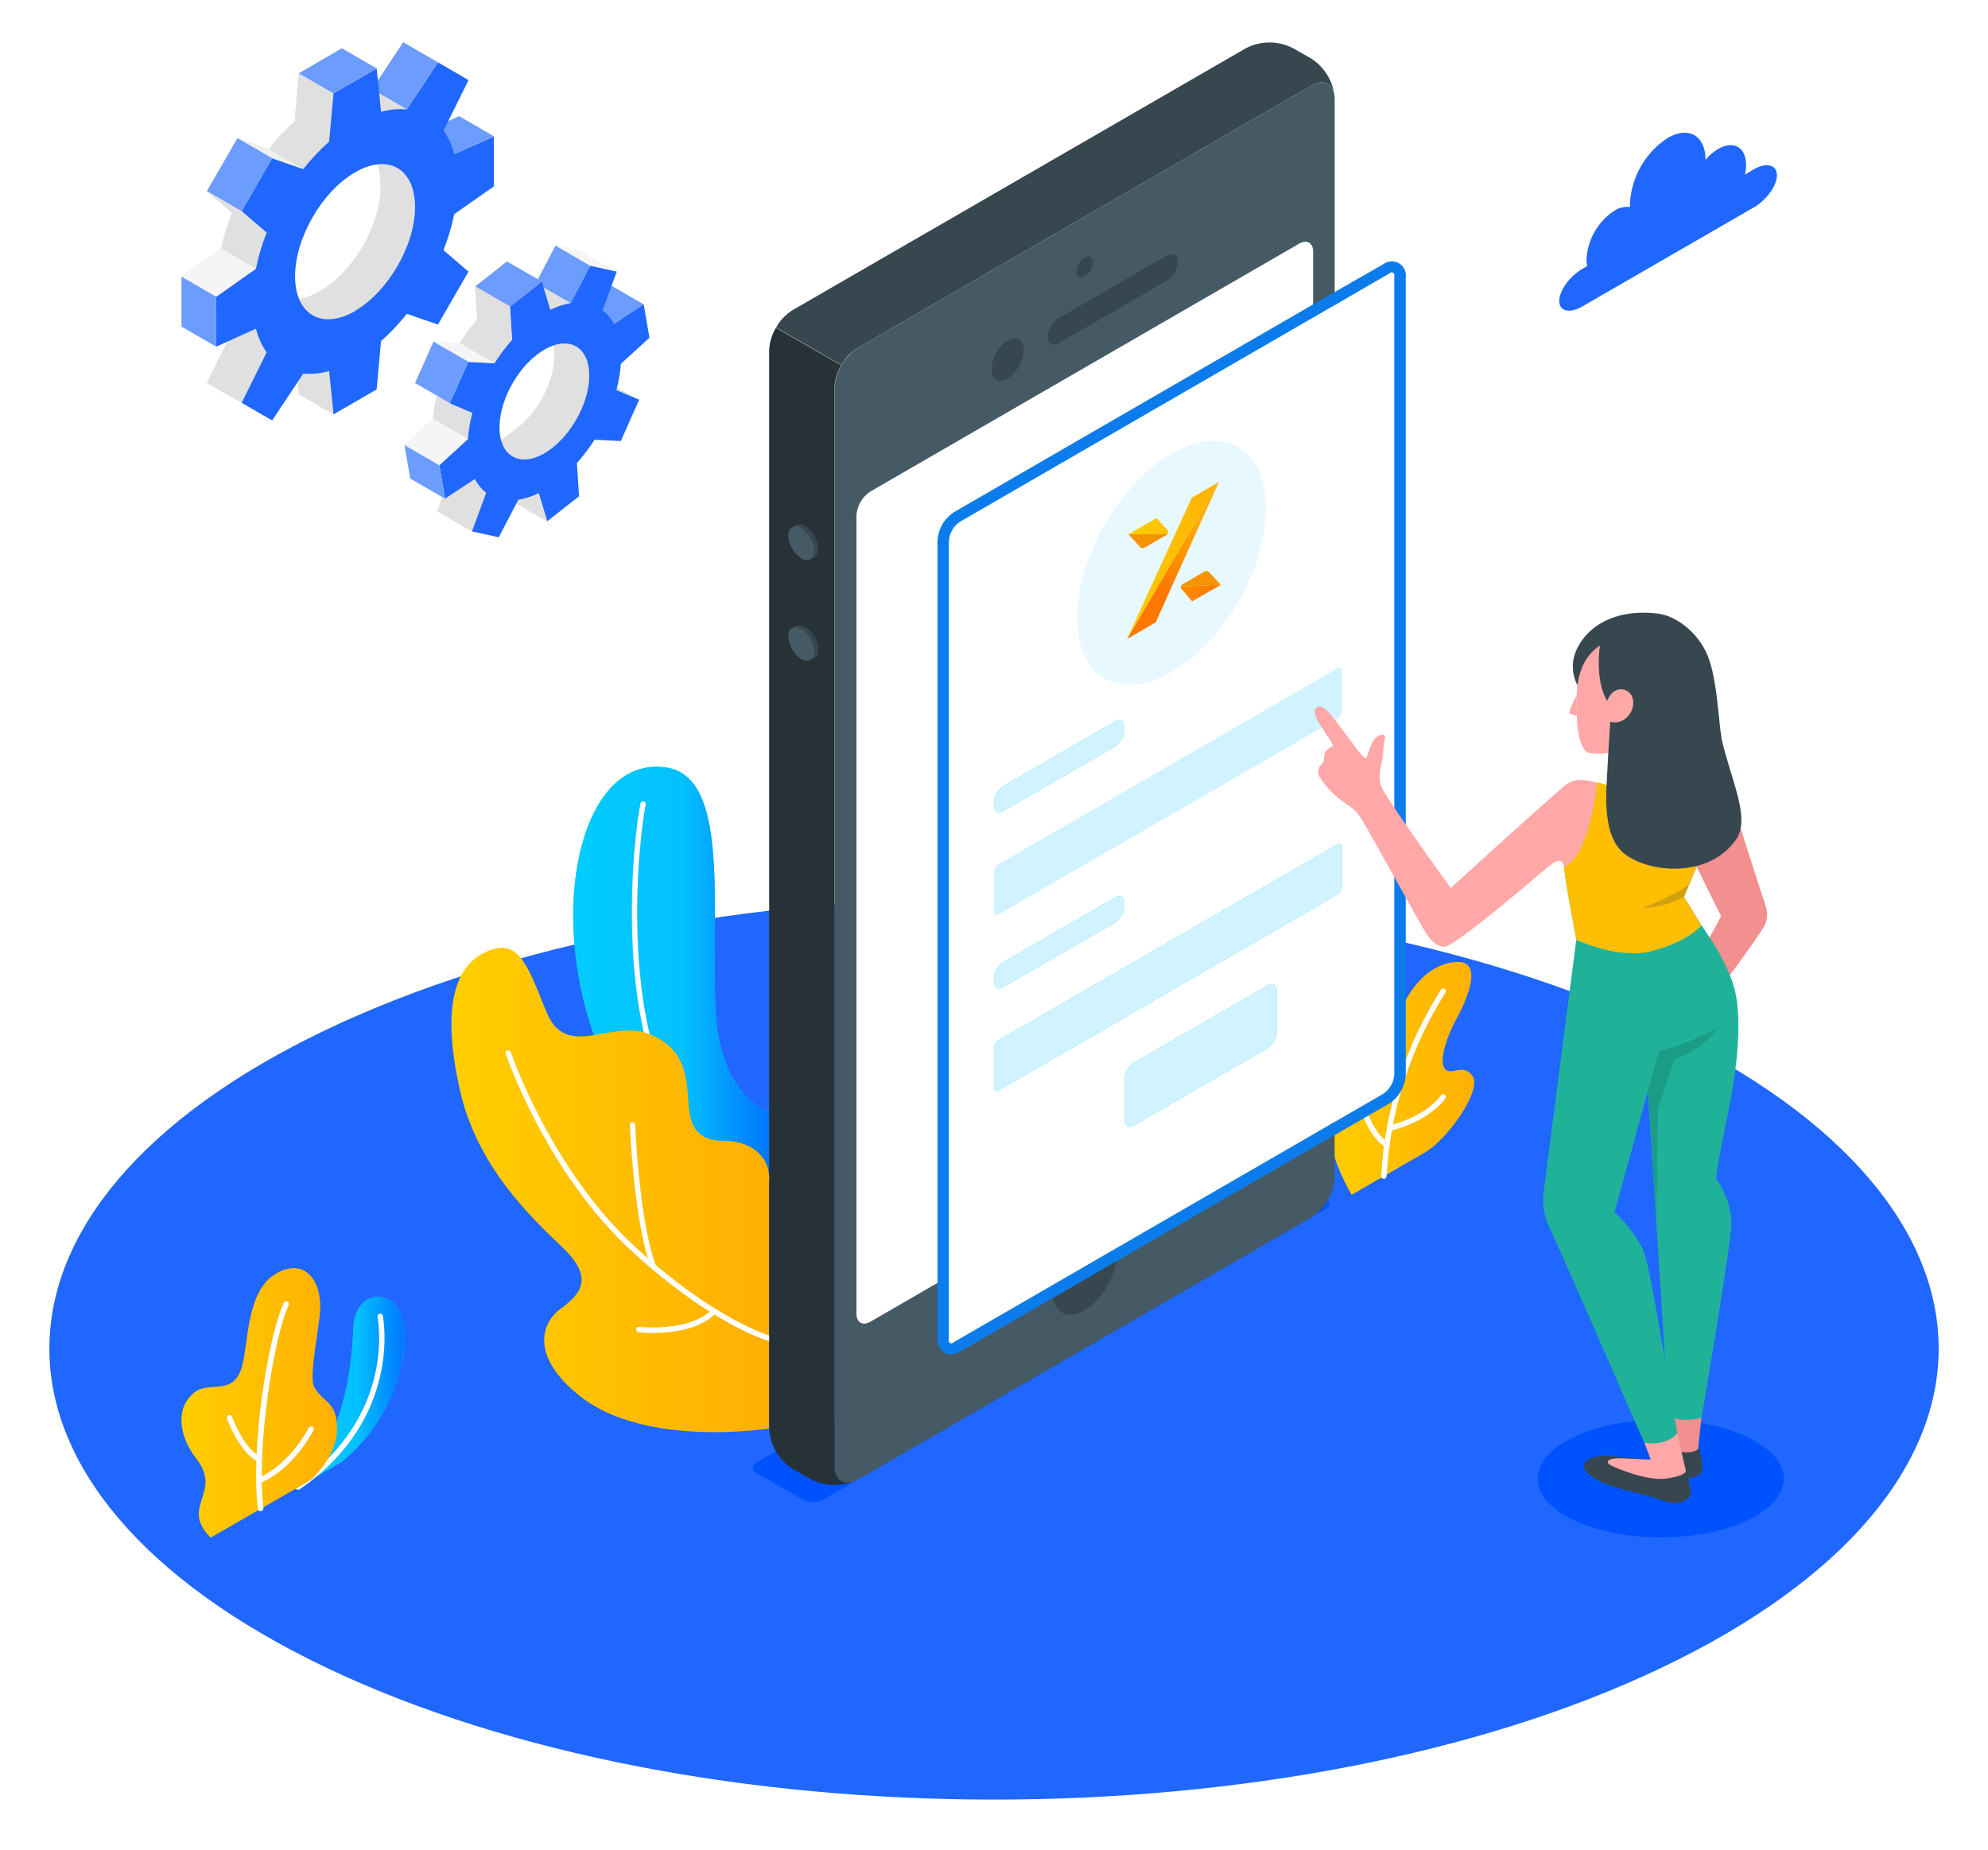 <svg width="188" height="175" viewBox="0 0 188 175" fill="none" xmlns="http://www.w3.org/2000/svg">
<g clip-path="url(#clip0_1_981)" filter="url(#filter0_d_1_981)">
<path d="M30.833 153.729C65.721 170.384 122.283 170.389 157.171 153.729C192.059 137.068 192.054 110.067 157.171 93.411C122.288 76.756 65.721 76.756 30.833 93.411C-4.055 110.067 -4.05 137.073 30.833 153.729Z" fill="#1F67FF"/>
<path d="M157.05 141.421C163.475 141.421 168.684 138.935 168.684 135.868C168.684 132.801 163.475 130.314 157.05 130.314C150.624 130.314 145.415 132.801 145.415 135.868C145.415 138.935 150.624 141.421 157.05 141.421Z" fill="#0052FE"/>
<path d="M28.185 136.662L32.301 134.284C34.599 132.405 36.348 129.94 37.364 127.148C38.634 123.638 38.457 120.971 37.546 119.632C36.427 117.983 33.526 118.273 33.41 121.742C33.166 128.578 31.177 133.32 28.185 136.662Z" fill="#27DEBF"/>
<path d="M28.185 136.662L32.301 134.284C34.599 132.405 36.348 129.94 37.364 127.148C38.634 123.638 38.457 120.971 37.546 119.632C36.427 117.983 33.526 118.273 33.41 121.742C33.166 128.578 31.177 133.32 28.185 136.662Z" fill="url(#paint0_linear_1_981)"/>
<path d="M28.187 136.915C28.133 136.914 28.081 136.897 28.038 136.864C27.995 136.832 27.963 136.787 27.948 136.736C27.932 136.685 27.933 136.63 27.95 136.579C27.968 136.528 28.001 136.484 28.045 136.453C37.563 129.86 35.72 120.665 35.7 120.574C35.693 120.541 35.693 120.506 35.699 120.473C35.705 120.44 35.718 120.408 35.736 120.379C35.755 120.351 35.779 120.326 35.807 120.307C35.835 120.288 35.867 120.274 35.9 120.267C35.933 120.26 35.967 120.26 36.001 120.266C36.034 120.272 36.066 120.285 36.094 120.304C36.123 120.322 36.147 120.347 36.166 120.375C36.186 120.403 36.199 120.434 36.206 120.468C36.206 120.564 38.15 130.073 28.349 136.869C28.301 136.902 28.244 136.918 28.187 136.915Z" fill="white"/>
<path d="M19.937 141.434C19.937 141.434 18.504 140.267 18.848 138.685C19.192 137.102 20.119 135.966 18.534 133.928C16.95 131.889 16.509 129.17 18.403 127.7C19.846 126.558 22.098 128.171 22.909 125.164C23.506 122.963 23.303 118.089 26.103 116.466C28.903 114.843 30.66 117.287 30.219 120.594C29.834 123.551 29.288 126.396 29.713 127.187C30.533 128.709 31.936 128.501 31.87 131.28C31.814 133.867 29.369 136.007 29.369 136.007L19.937 141.434Z" fill="url(#paint1_linear_1_981)"/>
<path d="M24.643 138.951C24.581 138.951 24.521 138.928 24.475 138.887C24.428 138.846 24.398 138.79 24.39 138.728C23.666 132.718 25.402 122.342 26.82 119.258C26.832 119.224 26.851 119.193 26.876 119.166C26.901 119.14 26.931 119.12 26.965 119.106C26.998 119.093 27.035 119.087 27.071 119.088C27.107 119.09 27.142 119.1 27.174 119.116C27.204 119.13 27.232 119.149 27.254 119.174C27.277 119.198 27.294 119.226 27.306 119.258C27.317 119.289 27.322 119.322 27.32 119.355C27.319 119.388 27.31 119.421 27.296 119.451C25.893 122.494 24.218 132.901 24.911 138.647C24.918 138.714 24.899 138.78 24.857 138.832C24.816 138.885 24.755 138.918 24.688 138.926L24.643 138.951Z" fill="white"/>
<path d="M24.503 134.273C24.465 134.275 24.426 134.266 24.392 134.248C22.635 133.391 21.521 130.332 21.476 130.19C21.463 130.159 21.457 130.125 21.458 130.091C21.459 130.057 21.467 130.024 21.48 129.993C21.494 129.962 21.514 129.934 21.539 129.911C21.564 129.888 21.593 129.87 21.625 129.859C21.657 129.847 21.691 129.842 21.724 129.844C21.758 129.846 21.791 129.854 21.822 129.869C21.852 129.884 21.88 129.905 21.902 129.93C21.924 129.956 21.941 129.986 21.952 130.018C21.952 130.048 23.04 133.01 24.615 133.776C24.666 133.801 24.708 133.843 24.733 133.895C24.757 133.947 24.764 134.005 24.751 134.061C24.738 134.117 24.706 134.167 24.661 134.203C24.616 134.239 24.561 134.258 24.503 134.258V134.273Z" fill="white"/>
<path d="M24.475 136.301C24.425 136.301 24.375 136.286 24.333 136.257C24.292 136.228 24.26 136.187 24.242 136.139C24.217 136.077 24.218 136.008 24.243 135.946C24.269 135.884 24.318 135.835 24.379 135.809C27.336 134.623 29.179 131.098 29.199 131.057C29.23 130.997 29.283 130.952 29.347 130.932C29.411 130.911 29.481 130.917 29.541 130.948C29.6 130.979 29.645 131.033 29.666 131.097C29.686 131.161 29.68 131.231 29.649 131.291C29.569 131.443 27.7 135.023 24.587 136.281C24.552 136.298 24.514 136.305 24.475 136.301Z" fill="white"/>
<path d="M127.821 109.018C127.821 109.018 125.608 105.427 125.39 101.527C125.173 97.627 126.028 96.004 127.203 95.537C128.378 95.07 128.469 96.506 129.071 97.353C129.674 98.2 130.904 97.718 131.36 95.076C131.815 92.433 133.476 87.975 136.929 87.108C140.726 86.165 138.69 90.628 137.734 92.367C136.777 94.107 136.038 96.48 136.665 97.124C137.293 97.769 138.27 96.577 139.197 97.682C140.326 99.016 136.817 103.819 134.802 104.98L127.821 109.018Z" fill="url(#paint2_linear_1_981)"/>
<path d="M130.856 107.51C130.822 107.509 130.79 107.501 130.759 107.487C130.729 107.473 130.702 107.453 130.679 107.429C130.657 107.404 130.639 107.376 130.628 107.344C130.616 107.313 130.611 107.28 130.613 107.246C130.955 100.973 132.908 94.894 136.283 89.597C136.302 89.57 136.327 89.546 136.355 89.528C136.383 89.51 136.415 89.499 136.448 89.493C136.481 89.488 136.515 89.49 136.548 89.498C136.58 89.506 136.611 89.521 136.637 89.541C136.69 89.581 136.726 89.639 136.736 89.705C136.747 89.77 136.731 89.837 136.693 89.891C133.379 95.11 131.461 101.096 131.124 107.272C131.122 107.305 131.114 107.338 131.099 107.368C131.084 107.398 131.064 107.425 131.039 107.447C131.014 107.469 130.985 107.486 130.954 107.497C130.922 107.508 130.889 107.512 130.856 107.51Z" fill="white"/>
<path d="M131.143 104.513C131.101 104.512 131.059 104.502 131.022 104.482C129.604 103.696 128.819 101.363 128.789 101.267C128.778 101.235 128.773 101.202 128.775 101.168C128.777 101.135 128.785 101.102 128.8 101.072C128.814 101.041 128.835 101.014 128.86 100.992C128.885 100.97 128.914 100.953 128.946 100.942C129.01 100.921 129.079 100.927 129.139 100.957C129.199 100.988 129.244 101.041 129.265 101.104C129.265 101.104 130.024 103.351 131.29 104.036C131.347 104.07 131.389 104.125 131.407 104.189C131.425 104.253 131.418 104.322 131.386 104.381C131.363 104.424 131.328 104.46 131.285 104.484C131.241 104.507 131.192 104.517 131.143 104.513Z" fill="white"/>
<path d="M131.393 102.975C131.337 102.974 131.282 102.955 131.238 102.92C131.194 102.885 131.163 102.837 131.15 102.782C131.141 102.75 131.139 102.717 131.144 102.684C131.149 102.652 131.16 102.62 131.177 102.592C131.194 102.564 131.216 102.539 131.243 102.519C131.27 102.5 131.3 102.486 131.332 102.478C134.987 101.55 136.253 99.633 136.263 99.613C136.281 99.584 136.304 99.56 136.332 99.54C136.359 99.521 136.39 99.508 136.423 99.5C136.455 99.493 136.489 99.492 136.522 99.498C136.555 99.504 136.587 99.516 136.615 99.534C136.643 99.552 136.668 99.575 136.687 99.603C136.706 99.63 136.72 99.661 136.727 99.694C136.734 99.727 136.735 99.76 136.729 99.793C136.724 99.827 136.711 99.858 136.693 99.886C136.638 99.973 135.321 101.986 131.459 102.97L131.393 102.975Z" fill="white"/>
<path d="M72.737 101.135C72.737 101.135 67.882 99.948 67.629 90.839C67.361 81.01 68.819 69.538 63.072 68.61C57.326 67.682 54.136 74.696 54.207 82.887C54.273 90.058 57.159 105.628 72.717 108.681L72.737 101.135Z" fill="#27DEBF"/>
<path d="M72.737 101.135C72.737 101.135 67.882 99.948 67.629 90.839C67.361 81.01 68.819 69.538 63.072 68.61C57.326 67.682 54.136 74.696 54.207 82.887C54.273 90.058 57.159 105.628 72.717 108.681L72.737 101.135Z" fill="url(#paint3_linear_1_981)"/>
<path d="M72.74 107.748H72.694C69.196 107.109 66.345 105.177 64.224 102.012C57.936 92.614 59.916 75.066 60.569 72.003C60.583 71.938 60.623 71.88 60.678 71.844C60.734 71.807 60.802 71.793 60.867 71.805C60.933 71.821 60.99 71.861 61.027 71.918C61.063 71.974 61.077 72.043 61.065 72.109C60.422 75.152 58.452 92.477 64.644 101.728C65.546 103.162 66.734 104.394 68.136 105.344C69.537 106.293 71.121 106.941 72.785 107.246C72.818 107.252 72.85 107.264 72.878 107.283C72.906 107.301 72.93 107.325 72.949 107.353C72.968 107.381 72.981 107.412 72.988 107.445C72.994 107.478 72.994 107.512 72.988 107.545C72.977 107.603 72.946 107.655 72.901 107.692C72.855 107.729 72.798 107.749 72.74 107.748Z" fill="white"/>
<path d="M72.738 131.124C67.721 131.804 59.575 131.794 54.871 128.081C50.168 124.369 51.15 121.174 52.958 119.84C54.765 118.506 56.335 116.985 53.226 114.023C50.117 111.061 45.126 106.304 43.505 99.168C41.885 92.032 42.685 87.569 45.865 86.083C48.948 84.643 49.763 86.935 51.651 91.662C53.54 96.388 57.788 92.336 61.423 93.812C65.058 95.288 64.911 98.209 65.139 100.72C65.367 103.23 66.567 103.925 68.627 103.925C70.688 103.925 72.738 105.112 72.738 107.475V131.124Z" fill="url(#paint4_linear_1_981)"/>
<path d="M72.74 122.833C72.718 122.837 72.696 122.837 72.674 122.833C72.457 122.772 67.267 121.26 59.708 114.307C51.658 106.903 47.861 95.796 47.821 95.684C47.801 95.62 47.807 95.551 47.838 95.492C47.868 95.432 47.92 95.386 47.983 95.365C48.046 95.344 48.115 95.348 48.175 95.378C48.234 95.407 48.28 95.459 48.302 95.522C48.337 95.633 52.099 106.619 60.053 113.932C67.505 120.794 72.755 122.331 72.811 122.346C72.843 122.355 72.873 122.371 72.898 122.391C72.924 122.412 72.946 122.438 72.962 122.467C72.978 122.496 72.988 122.529 72.992 122.562C72.995 122.595 72.992 122.628 72.983 122.66C72.967 122.711 72.934 122.756 72.89 122.787C72.846 122.818 72.794 122.834 72.74 122.833Z" fill="white"/>
<path d="M61.818 116.075C61.767 116.076 61.717 116.061 61.675 116.032C61.633 116.003 61.602 115.961 61.585 115.913C59.96 111.734 59.59 102.793 59.56 102.412C59.558 102.345 59.583 102.28 59.628 102.231C59.673 102.182 59.736 102.152 59.803 102.148C59.869 102.149 59.932 102.175 59.981 102.22C60.029 102.265 60.06 102.326 60.066 102.392C60.066 102.483 60.446 111.627 62.041 115.73C62.053 115.762 62.059 115.795 62.058 115.829C62.057 115.862 62.05 115.895 62.036 115.926C62.022 115.957 62.003 115.984 61.978 116.007C61.954 116.03 61.925 116.048 61.894 116.06C61.869 116.069 61.844 116.074 61.818 116.075Z" fill="white"/>
<path d="M61.777 122.083C61.31 122.087 60.844 122.063 60.38 122.012C60.347 122.008 60.315 121.998 60.285 121.982C60.256 121.965 60.23 121.943 60.21 121.917C60.189 121.89 60.174 121.86 60.165 121.828C60.156 121.796 60.153 121.762 60.157 121.728C60.161 121.695 60.172 121.663 60.188 121.634C60.205 121.604 60.226 121.579 60.253 121.558C60.279 121.537 60.309 121.522 60.342 121.513C60.374 121.504 60.407 121.501 60.441 121.505C60.486 121.505 65.2 122.043 67.362 119.837C67.385 119.813 67.413 119.794 67.444 119.781C67.475 119.768 67.508 119.762 67.541 119.762C67.575 119.762 67.608 119.768 67.639 119.781C67.669 119.794 67.698 119.813 67.721 119.837C67.745 119.86 67.763 119.887 67.776 119.918C67.789 119.948 67.796 119.981 67.796 120.014C67.796 120.047 67.789 120.08 67.776 120.111C67.763 120.141 67.745 120.169 67.721 120.192C66.157 121.81 63.428 122.083 61.777 122.083Z" fill="white"/>
<path d="M58.133 26.046L57.586 22.886L54.771 24.743C54.514 24.235 54.15 23.791 53.703 23.439L55.05 19.788L52.518 19.225L50.665 22.775C49.994 22.889 49.342 23.101 48.731 23.404L47.931 20.726L44.924 23.094L45.122 26.239C44.509 26.926 43.954 27.662 43.461 28.44L40.98 28.313L39.239 32.223L41.37 33.136C41.148 33.945 41.007 34.774 40.95 35.611L38.241 38.106L38.783 41.271L41.603 39.415C41.859 39.922 42.224 40.365 42.671 40.713L41.35 44.37L43.881 44.928L46.534 42.341C47.147 42.245 46.995 41.089 47.663 40.759L48.468 43.426L51.47 41.063L51.395 39.826C52.002 39.146 54.3 37.65 54.797 36.869L55.419 35.855L57.161 31.944L56.351 30.474L55.45 28.556L58.133 26.046ZM48.944 36.448C46.635 38.264 45.906 38.664 45.517 36.235C45.127 33.806 46.448 30.113 48.757 28.293C51.065 26.472 51.946 26.345 52.361 28.77C52.777 31.194 51.258 34.653 48.944 36.448Z" fill="#E0E0E0"/>
<path d="M52.54 19.232L55.82 21.129L53.967 24.664L50.687 22.772L52.54 19.232Z" fill="#6D9CFF"/>
<path d="M60.868 24.785L58.053 26.642L54.773 24.75L57.587 22.889L60.868 24.785Z" fill="#6D9CFF"/>
<path d="M60.417 33.833L58.286 32.92L55.005 31.023L57.136 31.936L60.417 33.833Z" fill="#E0E0E0"/>
<path d="M41.345 44.372L44.626 46.269L45.972 42.617L42.691 40.721L41.345 44.372Z" fill="#E0E0E0"/>
<path d="M51.725 45.332L48.44 43.435L47.64 40.768L50.92 42.664L51.725 45.332Z" fill="#E0E0E0"/>
<path d="M61.415 27.944L60.873 24.785L58.058 26.641C57.799 26.134 57.433 25.689 56.985 25.338L58.331 21.686L55.825 21.123L53.967 24.673C53.297 24.787 52.647 24.998 52.038 25.302L51.238 22.634L48.231 25.003L48.428 28.147C47.815 28.839 47.26 29.581 46.768 30.364L44.282 30.237L42.54 34.147L44.672 35.06C44.451 35.871 44.311 36.702 44.252 37.54L41.548 40L42.09 43.164L44.905 41.308C45.164 41.814 45.53 42.257 45.978 42.607L44.631 46.258L47.163 46.821L49.016 43.271C49.689 43.159 50.341 42.945 50.95 42.637L51.75 45.305L54.757 42.941L54.559 39.797C55.172 39.11 55.727 38.373 56.22 37.596L58.706 37.718L60.448 33.807L58.286 32.899C58.51 32.089 58.652 31.258 58.711 30.419L61.415 27.944ZM52.236 38.367C49.932 40.182 47.725 39.69 47.304 37.266C46.884 34.842 48.418 31.398 50.727 29.583C53.036 27.767 55.238 28.264 55.658 30.688C56.078 33.112 54.544 36.551 52.236 38.367Z" fill="#1F67FF"/>
<path d="M51.232 22.627L47.947 20.73L44.944 23.099L48.225 24.991L51.232 22.627Z" fill="#6D9CFF"/>
<path d="M44.944 23.1L45.142 26.239L48.423 28.136L48.225 24.991L44.944 23.1Z" fill="#E0E0E0"/>
<path d="M46.764 30.341L43.483 28.444L40.997 28.322L44.283 30.219L46.764 30.341Z" fill="#F5F5F5"/>
<path d="M40.997 28.322L39.255 32.233L42.541 34.129L44.282 30.219L40.997 28.322Z" fill="#6D9CFF"/>
<path d="M44.25 37.516L40.964 35.619L38.261 38.114L41.541 40.011L44.25 37.516Z" fill="#F5F5F5"/>
<path d="M42.083 43.17L38.803 41.273L38.261 38.113L41.541 40.01L42.083 43.17Z" fill="#6D9CFF"/>
<path d="M55.819 21.129L52.538 19.232L55.044 19.795L58.33 21.692L55.819 21.129Z" fill="#F5F5F5"/>
<path d="M43.421 11.705V6.983L39.669 8.677C39.471 7.876 39.127 7.118 38.657 6.44L41.021 1.668L38.135 -0.006L35.189 4.437C34.368 4.365 33.54 4.446 32.748 4.675L32.333 0.572L28.253 2.936L27.843 7.5C26.954 8.288 26.138 9.154 25.402 10.087L22.456 9.072L19.57 14.083L21.929 16.112C21.493 17.216 21.154 18.357 20.917 19.52L17.165 22.162V26.889L20.917 25.195C21.115 25.996 21.459 26.754 21.929 27.432L19.58 32.209L22.466 33.878L25.412 29.44C26.234 29.512 27.061 29.431 27.853 29.202L28.263 33.305L32.343 30.941L32.759 26.377C34.032 25.911 35.16 25.117 36.029 24.074L38.145 24.82L41.031 19.814L39.259 18.293C39.644 17.024 39.786 15.694 39.679 14.372L43.421 11.705ZM30.293 23.501C27.164 25.312 25.23 24.008 25.23 20.402C25.23 16.797 27.817 12.338 30.951 10.528C34.085 8.717 35.979 10.021 35.979 13.657C35.979 17.294 33.427 21.686 30.293 23.501Z" fill="#E0E0E0"/>
<path d="M41.417 1.897L38.131 0L35.185 4.438L38.47 6.335L41.417 1.897Z" fill="#6D9CFF"/>
<path d="M46.703 8.885L43.422 6.988L39.671 8.682L42.952 10.579L46.703 8.885Z" fill="#6D9CFF"/>
<path d="M31.533 35.209L28.252 33.307L27.837 29.209L31.123 31.106L31.533 35.209Z" fill="#E0E0E0"/>
<path d="M19.564 32.215L22.849 34.112L25.214 29.334L21.928 27.438L19.564 32.215Z" fill="#E0E0E0"/>
<path d="M46.708 13.628V8.906L42.956 10.585C42.76 9.783 42.416 9.025 41.944 8.348L44.308 3.576L41.422 1.902L38.476 6.345C37.655 6.271 36.827 6.352 36.036 6.583L35.62 2.47L31.54 4.834L31.125 9.398C30.238 10.188 29.421 11.053 28.684 11.985L25.738 10.97L22.852 15.981L25.216 18.01C24.778 19.113 24.439 20.254 24.204 21.418L20.452 24.06V28.787L24.204 27.093C24.4 27.895 24.744 28.654 25.216 29.33L22.852 34.102L25.738 35.771L28.684 31.333C29.506 31.405 30.333 31.324 31.125 31.095L31.54 35.198L35.62 32.834L36.031 28.27C36.919 27.482 37.735 26.616 38.471 25.683L41.417 26.698L44.303 21.692L41.939 19.663C42.377 18.56 42.716 17.419 42.951 16.255L46.708 13.628ZM33.58 25.425C30.446 27.235 27.905 25.765 27.905 22.143C27.905 18.522 30.436 14.115 33.58 12.299C36.724 10.484 39.251 11.959 39.251 15.581C39.251 19.202 36.709 23.584 33.58 25.399V25.425Z" fill="#1F67FF"/>
<path d="M25.395 10.1L28.681 11.997L25.734 10.967L22.448 9.07L25.395 10.1Z" fill="#F0F0F0"/>
<path d="M22.454 9.068L19.567 14.08L22.852 15.978L25.739 10.966L22.454 9.068Z" fill="#6D9CFF"/>
<path d="M19.564 14.078L22.849 15.975L25.214 18.014L21.928 16.117L19.564 14.078Z" fill="#E0E0E0"/>
<path d="M20.917 19.525L24.197 21.422L20.446 24.07L17.165 22.173L20.917 19.525Z" fill="#F5F5F5"/>
<path d="M17.165 22.172L20.446 24.069V28.79L17.165 26.894V22.172Z" fill="#6D9CFF"/>
<path d="M35.617 2.467L32.332 0.57L28.251 2.934L31.532 4.83L35.617 2.467Z" fill="#6D9CFF"/>
<path d="M77.738 137.907L125.329 110.378C125.434 110.341 125.525 110.272 125.589 110.182C125.653 110.091 125.688 109.982 125.688 109.871C125.688 109.759 125.653 109.651 125.589 109.56C125.525 109.469 125.434 109.401 125.329 109.364L120.929 106.828C120.657 106.69 120.356 106.619 120.051 106.619C119.746 106.619 119.445 106.69 119.172 106.828L71.567 134.331C71.462 134.368 71.371 134.437 71.307 134.528C71.243 134.619 71.208 134.727 71.208 134.839C71.208 134.95 71.243 135.058 71.307 135.149C71.371 135.24 71.462 135.309 71.567 135.346L75.981 137.882C76.252 138.023 76.552 138.099 76.857 138.103C77.162 138.108 77.464 138.04 77.738 137.907Z" fill="#0052FE"/>
<path d="M124.024 4.095L81.111 28.915C80.473 29.332 79.942 29.894 79.561 30.555C79.181 31.216 78.961 31.957 78.919 32.719V134.695C78.919 136.095 79.901 136.663 81.111 135.963L124.024 111.142C124.662 110.726 125.194 110.164 125.575 109.503C125.956 108.842 126.176 108.1 126.216 107.338V5.362C126.216 3.963 125.239 3.395 124.024 4.095Z" fill="#455A64"/>
<path d="M81.112 28.912L124.025 4.091C125.108 3.462 126.005 3.853 126.187 4.943C126.086 4.257 125.841 3.601 125.468 3.017C125.095 2.433 124.604 1.935 124.025 1.555L122.243 0.541C121.563 0.196 120.812 0.016 120.051 0.016C119.289 0.016 118.538 0.196 117.858 0.541L74.941 25.341C74.294 25.747 73.761 26.311 73.392 26.979L79.563 30.529C79.933 29.866 80.466 29.309 81.112 28.912Z" fill="#37474F"/>
<path d="M72.737 131.123C72.779 131.885 72.999 132.626 73.38 133.287C73.761 133.948 74.292 134.51 74.93 134.927L76.717 135.941C77.335 136.251 78.012 136.427 78.703 136.456C79.394 136.486 80.084 136.369 80.727 136.114C79.714 136.509 78.909 135.926 78.909 134.673V32.718C78.934 31.953 79.156 31.207 79.552 30.552L73.38 27.002C72.99 27.652 72.769 28.389 72.737 29.147V131.123Z" fill="#263238"/>
<path d="M82.294 42.501L122.863 19.045C123.592 18.629 124.179 18.969 124.179 19.805V95.282C124.155 95.739 124.023 96.184 123.794 96.581C123.565 96.978 123.246 97.314 122.863 97.564L82.31 121.02C81.581 121.441 80.993 121.102 80.993 120.26V44.783C81.016 44.327 81.146 43.883 81.372 43.487C81.598 43.09 81.914 42.753 82.294 42.501Z" fill="white"/>
<path d="M102.569 20.366C102.345 20.513 102.159 20.711 102.026 20.944C101.892 21.176 101.815 21.437 101.8 21.705C101.8 22.212 102.144 22.399 102.569 22.151C102.794 22.005 102.981 21.807 103.115 21.574C103.249 21.341 103.325 21.08 103.339 20.812C103.339 20.32 102.995 20.122 102.569 20.366Z" fill="#37474F"/>
<path d="M102.568 112.901C101.683 113.481 100.947 114.262 100.419 115.18C99.891 116.098 99.587 117.128 99.53 118.186C99.53 120.129 100.892 120.92 102.568 119.946C103.453 119.366 104.189 118.585 104.716 117.667C105.244 116.749 105.549 115.719 105.606 114.661C105.616 112.719 104.249 111.928 102.568 112.901Z" fill="#37474F"/>
<path d="M95.285 28.22C94.841 28.516 94.471 28.913 94.207 29.378C93.944 29.843 93.793 30.364 93.767 30.898C93.767 31.882 94.455 32.282 95.285 31.791C95.735 31.497 96.109 31.102 96.378 30.637C96.646 30.172 96.801 29.649 96.83 29.113C96.83 28.129 96.141 27.728 95.285 28.22Z" fill="#37474F"/>
<path d="M99.066 27.884C99.066 28.544 99.572 28.792 100.164 28.442L110.29 22.574C110.603 22.378 110.866 22.11 111.057 21.793C111.248 21.476 111.362 21.118 111.388 20.749C111.388 20.094 110.882 19.846 110.29 20.196L100.164 26.064C99.851 26.259 99.588 26.526 99.398 26.843C99.207 27.159 99.093 27.516 99.066 27.884Z" fill="#37474F"/>
<path d="M76.161 45.766C76.52 46.001 76.819 46.316 77.034 46.688C77.249 47.06 77.373 47.477 77.396 47.906C77.396 48.698 76.844 49.017 76.161 48.621C75.803 48.386 75.505 48.07 75.291 47.698C75.078 47.326 74.954 46.91 74.931 46.481C74.931 45.695 75.483 45.376 76.161 45.766Z" fill="#37474F"/>
<path d="M76.161 55.291C76.52 55.525 76.819 55.841 77.034 56.213C77.249 56.585 77.373 57.002 77.396 57.431C77.396 58.217 76.844 58.537 76.161 58.146C75.803 57.911 75.505 57.595 75.291 57.223C75.078 56.851 74.954 56.434 74.931 56.006C74.931 55.215 75.483 54.895 76.161 55.291Z" fill="#37474F"/>
<path d="M75.777 45.96C76.137 46.194 76.436 46.51 76.65 46.882C76.865 47.254 76.989 47.671 77.013 48.1C77.013 48.886 76.461 49.206 75.777 48.815C75.418 48.581 75.119 48.265 74.904 47.893C74.69 47.521 74.566 47.104 74.542 46.675C74.547 45.884 75.099 45.58 75.777 45.96Z" fill="#455A64"/>
<path d="M75.777 55.479C76.137 55.714 76.437 56.031 76.651 56.404C76.866 56.776 76.99 57.195 77.013 57.624C77.013 58.41 76.461 58.73 75.777 58.334C75.417 58.101 75.118 57.785 74.903 57.413C74.688 57.041 74.564 56.623 74.542 56.194C74.547 55.408 75.099 55.089 75.777 55.479Z" fill="#455A64"/>
<path d="M132.39 22.195C132.39 21.353 131.803 21.014 131.074 21.434L126.218 24.239L90.52 44.891C90.137 45.141 89.818 45.477 89.589 45.874C89.36 46.271 89.228 46.716 89.204 47.173V122.629C89.204 123.471 89.791 123.811 90.52 123.39L126.234 102.733L131.074 99.934C131.457 99.684 131.776 99.347 132.005 98.951C132.234 98.554 132.366 98.109 132.39 97.651V22.195Z" fill="white" stroke="#27DEBF" stroke-width="0.565" stroke-miterlimit="10"/>
<path d="M89.952 123.827C89.773 123.829 89.597 123.78 89.446 123.685C89.273 123.567 89.135 123.405 89.046 123.216C88.957 123.027 88.921 122.818 88.939 122.609V47.174C88.963 46.672 89.106 46.182 89.357 45.747C89.608 45.312 89.96 44.944 90.382 44.673L126.08 24.021L126.334 24.463L90.636 45.109C90.291 45.338 90.005 45.643 89.798 46.001C89.592 46.359 89.471 46.761 89.446 47.174V122.63C89.411 122.75 89.417 122.878 89.463 122.994C89.51 123.11 89.594 123.207 89.701 123.269C89.809 123.332 89.935 123.356 90.059 123.339C90.182 123.321 90.296 123.263 90.382 123.172L126.096 102.515L126.349 102.957L90.636 123.614C90.429 123.74 90.194 123.814 89.952 123.827Z" fill="#0C7CEC" stroke="#0C7CEC" stroke-width="0.565" stroke-miterlimit="10"/>
<path d="M126.359 102.955L126.106 102.513L130.946 99.714C131.29 99.486 131.577 99.18 131.783 98.822C131.99 98.464 132.111 98.062 132.136 97.65V22.194C132.171 22.074 132.165 21.945 132.118 21.829C132.072 21.714 131.988 21.616 131.88 21.554C131.772 21.491 131.646 21.467 131.523 21.485C131.4 21.502 131.286 21.561 131.199 21.651L126.344 24.461L126.091 24.019L130.961 21.235C131.126 21.101 131.327 21.02 131.539 21.003C131.75 20.986 131.962 21.034 132.145 21.14C132.329 21.246 132.476 21.406 132.568 21.597C132.659 21.789 132.691 22.004 132.657 22.214V97.65C132.634 98.152 132.49 98.642 132.239 99.078C131.988 99.514 131.637 99.883 131.214 100.155L126.359 102.955Z" fill="#27DEBF" stroke="#0C7CEC" stroke-width="0.565" stroke-miterlimit="10"/>
<path opacity="0.5" d="M110.795 38.922C115.738 36.072 119.719 38.371 119.719 44.087C119.719 49.802 115.721 56.739 110.795 59.566C105.87 62.394 101.872 60.116 101.872 54.406C101.872 48.697 105.87 41.776 110.795 38.922Z" fill="#D0F3FF"/>
<path d="M115.266 41.598L106.583 56.435L109.286 54.875L110.079 53.115L114.571 43.14L115.266 41.598Z" fill="url(#paint5_linear_1_981)"/>
<path d="M112.706 43.076L112.429 43.682L108.072 53.187L106.583 56.435L115.266 41.598L112.706 43.076Z" fill="url(#paint6_linear_1_981)"/>
<path d="M114.405 50.204L114.293 50.086C114.199 49.986 114.047 49.983 113.885 50.077L111.843 51.256C111.767 51.3 111.709 51.385 111.681 51.47L115.456 51.313L114.405 50.204Z" fill="#F69300"/>
<path d="M111.683 51.47C111.658 51.546 111.657 51.621 111.694 51.665L112.114 52.16L112.115 52.16L112.732 52.887L115.458 51.312L111.683 51.47L111.683 51.47Z" fill="url(#paint7_linear_1_981)"/>
<path d="M110.452 46.198L109.806 45.475L109.38 44.999L106.712 46.539L110.41 46.505C110.483 46.4 110.51 46.263 110.452 46.197L110.452 46.198Z" fill="url(#paint8_linear_1_981)"/>
<path d="M106.712 46.535L107.85 47.773C107.855 47.778 107.859 47.781 107.864 47.786C107.958 47.874 108.104 47.874 108.261 47.784L110.304 46.604C110.346 46.58 110.381 46.542 110.411 46.5L106.712 46.535L106.712 46.535Z" fill="#F69300"/>
<path d="M94.879 70.349L105.465 64.227C105.972 63.948 106.341 64.172 106.341 64.734V65.085C106.325 65.389 106.237 65.686 106.085 65.95C105.933 66.215 105.721 66.439 105.465 66.606L94.879 72.728C94.398 73.006 94.003 72.778 94.003 72.22V71.87C94.019 71.566 94.107 71.269 94.26 71.005C94.412 70.74 94.624 70.516 94.879 70.349Z" fill="#27DEBF"/>
<path d="M94.879 70.349L105.465 64.227C105.972 63.948 106.341 64.172 106.341 64.734V65.085C106.325 65.389 106.237 65.686 106.085 65.95C105.933 66.215 105.721 66.439 105.465 66.606L94.879 72.728C94.398 73.006 94.003 72.778 94.003 72.22V71.87C94.019 71.566 94.107 71.269 94.26 71.005C94.412 70.74 94.624 70.516 94.879 70.349Z" fill="#D0F3FF"/>
<path d="M94.444 77.737L126.471 59.216C126.709 59.074 126.906 59.185 126.906 59.469V63.212C126.897 63.364 126.853 63.512 126.778 63.644C126.702 63.776 126.597 63.889 126.471 63.973L94.444 82.495C94.2 82.637 94.003 82.52 94.003 82.241V78.498C94.012 78.346 94.056 78.197 94.133 78.065C94.209 77.933 94.316 77.821 94.444 77.737Z" fill="#D0F3FF"/>
<path d="M94.879 86.998L105.465 80.877C105.972 80.598 106.341 80.826 106.341 81.384V81.734C106.325 82.039 106.238 82.336 106.086 82.6C105.933 82.865 105.721 83.089 105.465 83.255L94.879 89.377C94.398 89.661 94.003 89.433 94.003 88.87V88.52C94.02 88.215 94.108 87.919 94.26 87.655C94.413 87.391 94.624 87.166 94.879 86.998Z" fill="#27DEBF"/>
<path d="M94.879 86.998L105.465 80.877C105.972 80.598 106.341 80.826 106.341 81.384V81.734C106.325 82.039 106.238 82.336 106.086 82.6C105.933 82.865 105.721 83.089 105.465 83.255L94.879 89.377C94.398 89.661 94.003 89.433 94.003 88.87V88.52C94.02 88.215 94.108 87.919 94.26 87.655C94.413 87.391 94.624 87.166 94.879 86.998Z" fill="#D0F3FF"/>
<path d="M94.444 94.387L126.471 75.865C126.709 75.723 126.906 75.84 126.906 76.119V79.862C126.897 80.014 126.853 80.161 126.778 80.293C126.702 80.425 126.597 80.538 126.471 80.623L94.444 99.144C94.2 99.286 94.003 99.175 94.003 98.891V95.148C94.012 94.995 94.056 94.847 94.133 94.715C94.209 94.583 94.316 94.47 94.444 94.387Z" fill="#27DEBF"/>
<path d="M94.444 94.387L126.471 75.865C126.709 75.723 126.906 75.84 126.906 76.119V79.862C126.897 80.014 126.853 80.161 126.778 80.293C126.702 80.425 126.597 80.538 126.471 80.623L94.444 99.144C94.2 99.286 94.003 99.175 94.003 98.891V95.148C94.012 94.995 94.056 94.847 94.133 94.715C94.209 94.583 94.316 94.47 94.444 94.387Z" fill="#D0F3FF"/>
<path d="M107.219 96.516L119.876 89.208C120.382 88.924 120.757 89.152 120.757 89.715V93.631C120.74 93.936 120.652 94.233 120.499 94.497C120.345 94.762 120.132 94.986 119.876 95.152L107.219 102.465C106.712 102.744 106.343 102.516 106.343 101.958V98.038C106.36 97.734 106.449 97.437 106.601 97.173C106.753 96.909 106.965 96.684 107.219 96.516Z" fill="#27DEBF"/>
<path d="M107.219 96.516L119.876 89.208C120.382 88.924 120.757 89.152 120.757 89.715V93.631C120.74 93.936 120.652 94.233 120.499 94.497C120.345 94.762 120.132 94.986 119.876 95.152L107.219 102.465C106.712 102.744 106.343 102.516 106.343 101.958V98.038C106.36 97.734 106.449 97.437 106.601 97.173C106.753 96.909 106.965 96.684 107.219 96.516Z" fill="#D0F3FF"/>
<path d="M137.188 79.991C137.188 79.991 130.971 71.4 130.607 70.355C130.318 69.584 130.607 68.438 130.698 67.905C130.789 67.373 130.87 66.186 130.961 65.877C131.113 65.299 130.369 65.415 129.949 65.943C129.528 66.47 129.387 67.525 129.169 67.697C128.951 67.87 127.296 65.451 126.43 64.335C125.564 63.219 125.022 62.539 124.491 62.955C124.111 63.255 124.395 63.904 125.022 64.857C125.389 65.371 125.727 65.904 126.035 66.455C126.131 66.663 125.615 66.678 125.336 67.109C125.119 67.444 125.336 67.987 125.033 68.245C124.846 68.388 124.718 68.594 124.673 68.825C124.628 69.056 124.669 69.296 124.79 69.498C125.353 70.384 126.08 71.156 126.931 71.77C127.863 72.414 128.237 72.642 128.789 73.52C129.341 74.397 134.292 83.359 134.627 83.896C134.961 84.434 135.604 85.529 136.581 85.56C137.558 85.59 145.557 78.693 145.967 78.348C147.284 77.247 147.704 77.085 147.927 78.079C148.004 78.431 148.061 78.786 148.099 79.144C148.256 80.402 149.111 84.895 149.111 84.895C149.111 84.895 153.162 86.858 156.488 85.91C159.814 84.961 160.938 83.546 160.938 83.546L159.272 80.828C159.723 79.707 161.804 75.163 162.477 71.983L152.048 70.294C151.835 70.248 151.491 70.162 151.035 70.046C150.463 69.893 149.01 69.391 147.911 70.355C144.327 73.484 137.199 79.991 137.199 79.991" fill="#FFA8A7"/>
<path d="M157.865 132.704L155.997 135.306C156.846 135.703 157.774 135.902 158.711 135.889C160.387 135.95 160.847 135.382 160.908 135.27C161.192 134.662 160.751 133.566 160.63 132.623L157.865 132.704Z" fill="#37474F"/>
<path d="M156.102 134.058C156.102 134.058 153.834 133.911 152.269 133.718C150.705 133.525 149.464 134.286 149.829 134.93C150.193 135.574 151.059 136.112 152.406 136.563C153.555 136.954 154.937 137.233 156.132 137.577C157.327 137.922 158.157 138.374 158.851 138.13C159.625 137.861 159.96 137.552 159.894 136.984C159.725 136.176 159.515 135.377 159.266 134.59L156.102 134.058Z" fill="#37474F"/>
<path d="M160.908 130.095C160.908 130.095 160.624 132.459 160.604 132.966C160.584 133.473 158.3 133.635 157.865 132.707L157.794 129.816L160.908 130.095Z" fill="#F28F8F"/>
<path d="M158.609 131.543L159.425 135.134C159.425 135.134 159.501 135.57 157.637 135.849C155.774 136.128 152.848 134.87 152.347 134.616C151.846 134.363 151.79 133.851 153.623 133.952C155.455 134.053 156.103 134.059 156.103 134.059L155.506 132.471L158.609 131.543Z" fill="#FFA8A7"/>
<path d="M162.447 71.95L163.738 71.59C163.738 71.59 166.436 80.146 166.735 80.972C167.034 81.799 167.373 82.671 166.791 83.691C166.097 84.903 162.447 89.777 162.447 89.777L160.128 87.505L162.761 82.677L160.432 77.96L162.447 71.95Z" fill="#F28F8F"/>
<path d="M149.188 60.839C148.886 60.27 148.732 59.633 148.742 58.989C148.751 58.344 148.924 57.712 149.244 57.152C150.53 54.764 153.395 53.602 156.808 54.043C158.387 54.251 160.251 55.565 161.268 57.528C162.392 59.703 162.498 64.085 162.787 65.744L149.188 60.839Z" fill="#37474F"/>
<path d="M149.098 61.777C149.098 61.777 148.288 63.324 148.43 63.466C148.64 63.589 148.869 63.675 149.108 63.72L149.098 61.777Z" fill="#FFA8A7"/>
<path d="M151.557 56.887C150.676 57.46 149.158 58.515 149.092 61.989C149.021 65.54 149.527 66.711 150.054 67.122C150.408 67.401 152.489 67.259 153.38 67.051C154.271 66.843 156.838 65.57 157.764 63.638C158.853 61.365 158.63 58.059 157.015 57.044C156.193 56.557 155.261 56.288 154.306 56.26C153.352 56.233 152.406 56.448 151.557 56.887Z" fill="#FFA8A7"/>
<path d="M160.908 83.525C162.467 85.96 163.945 88.09 164.269 90.839C164.938 96.615 162.75 103.219 162.28 107.494C163.165 108.71 163.676 110.159 163.748 111.663C163.748 113.433 160.908 130.093 160.908 130.093C160.908 130.093 158.842 130.722 157.794 129.814L155.845 99.166L156.857 95.434L160.908 83.525Z" fill="#27DEBF"/>
<path opacity="0.2" d="M160.908 83.525C162.467 85.96 163.945 88.09 164.269 90.839C164.938 96.615 162.75 103.219 162.28 107.494C163.165 108.71 163.676 110.159 163.748 111.663C163.748 113.433 160.908 130.093 160.908 130.093C160.908 130.093 158.842 130.722 157.794 129.814L155.845 99.166L156.857 95.434L160.908 83.525Z" fill="black"/>
<path d="M155.845 99.166L156.857 95.433C158.796 94.922 160.666 94.178 162.426 93.217C162.426 93.217 161.373 95.139 158.346 96.194L156.781 100.987L156.65 111.967L155.845 99.166Z" fill="#27DEBF"/>
<path opacity="0.3" d="M155.845 99.166L156.857 95.433C158.796 94.922 160.666 94.178 162.426 93.217C162.426 93.217 161.373 95.139 158.346 96.194L156.781 100.987L156.65 111.967L155.845 99.166Z" fill="black"/>
<path d="M160.907 83.525C161.742 84.895 163.737 87.228 163.312 89.474C162.806 92.193 161.337 94.105 156.872 95.434L152.68 110.649C152.68 110.649 154.862 112.677 155.53 114.64C156.199 116.603 158.608 131.554 158.608 131.554C158.608 131.554 157.859 132.776 155.505 132.482C155.505 132.482 147.298 113.717 146.721 112.495C146.02 111.257 145.775 109.812 146.027 108.412C146.286 106.444 149.065 84.905 149.065 84.905L160.907 83.525Z" fill="#27DEBF"/>
<path opacity="0.2" d="M160.907 83.525C161.742 84.895 163.737 87.228 163.312 89.474C162.806 92.193 161.337 94.105 156.872 95.434L152.68 110.649C152.68 110.649 154.862 112.677 155.53 114.64C156.199 116.603 158.608 131.554 158.608 131.554C158.608 131.554 157.859 132.776 155.505 132.482C155.505 132.482 147.298 113.717 146.721 112.495C146.02 111.257 145.775 109.812 146.027 108.412C146.286 106.444 149.065 84.905 149.065 84.905L160.907 83.525Z" fill="black"/>
<path d="M162.448 71.953L152.018 70.264C151.806 70.219 151.461 70.132 151.006 70.016C151.006 70.016 150.56 76.568 147.882 78.07C147.948 78.384 148.003 78.734 148.054 79.135C148.211 80.392 149.067 84.886 149.067 84.886C149.067 84.886 153.117 86.849 156.443 85.9C159.769 84.952 160.893 83.537 160.893 83.537L159.228 80.819C159.693 79.688 161.789 75.143 162.448 71.953Z" fill="#27DEBF"/>
<path d="M162.448 71.953L152.018 70.264C151.806 70.219 151.461 70.132 151.006 70.016C151.006 70.016 150.56 76.568 147.882 78.07C147.948 78.384 148.003 78.734 148.054 79.135C148.211 80.392 149.067 84.886 149.067 84.886C149.067 84.886 153.117 86.849 156.443 85.9C159.769 84.952 160.893 83.537 160.893 83.537L159.228 80.819C159.693 79.688 161.789 75.143 162.448 71.953Z" fill="#FFBE02"/>
<path d="M159.698 79.737C158.312 80.57 156.861 81.287 155.359 81.882C156.723 81.855 158.058 81.485 159.242 80.807L159.698 79.737Z" fill="#D3A10E"/>
<path d="M151.297 57.064C151.297 57.064 150.791 60.36 151.986 62.297C151.986 62.297 152.431 60.984 153.54 61.233C154.649 61.481 154.709 62.947 153.93 63.768C153.731 63.999 153.471 64.169 153.18 64.259C152.889 64.349 152.578 64.354 152.284 64.275C152.284 64.275 152.112 66.659 152.016 68.657C151.92 70.656 151.393 75.012 153.636 76.772C155.879 78.532 161.509 79.151 164.146 75.459C165.615 73.404 163.665 69.773 162.759 65.701C161.924 61.958 161.453 56.409 157.489 55.517C153.525 54.624 151.297 57.064 151.297 57.064Z" fill="#37474F"/>
<path d="M165.844 12.02L165.009 12.527C165.079 12.229 165.118 11.925 165.125 11.619C165.125 9.92 163.936 9.236 162.467 10.098C162.021 10.368 161.622 10.711 161.288 11.112C161.288 8.83 159.688 7.902 157.713 9.043C156.673 9.723 155.807 10.638 155.186 11.716C154.565 12.794 154.206 14.003 154.139 15.245C154.139 15.362 154.139 15.474 154.139 15.585C153.63 15.521 153.116 15.64 152.686 15.92C151.912 16.425 151.269 17.106 150.807 17.907C150.345 18.708 150.078 19.607 150.028 20.53C150.028 20.745 150.05 20.959 150.094 21.169L149.648 21.428C148.438 22.128 147.456 23.492 147.456 24.471C147.456 25.45 148.438 25.683 149.648 24.978L165.849 15.621C167.059 14.921 168.042 13.557 168.042 12.578C168.042 11.599 167.054 11.315 165.844 12.02Z" fill="#1F67FF"/>
</g>
<defs>
<filter id="filter0_d_1_981" x="0.669" y="0" width="186.662" height="174.223" filterUnits="userSpaceOnUse" color-interpolation-filters="sRGB">
<feFlood flood-opacity="0" result="BackgroundImageFix"/>
<feColorMatrix in="SourceAlpha" type="matrix" values="0 0 0 0 0 0 0 0 0 0 0 0 0 0 0 0 0 0 127 0" result="hardAlpha"/>
<feOffset dy="4"/>
<feGaussianBlur stdDeviation="2"/>
<feComposite in2="hardAlpha" operator="out"/>
<feColorMatrix type="matrix" values="0 0 0 0 0 0 0 0 0 0 0 0 0 0 0 0 0 0 0.25 0"/>
<feBlend mode="normal" in2="BackgroundImageFix" result="effect1_dropShadow_1_981"/>
<feBlend mode="normal" in="SourceGraphic" in2="effect1_dropShadow_1_981" result="shape"/>
</filter>
<linearGradient id="paint0_linear_1_981" x1="27.882" y1="127.65" x2="39.9" y2="127.65" gradientUnits="userSpaceOnUse">
<stop stop-color="#02CDFF"/>
<stop offset="0.495" stop-color="#03C0FF"/>
<stop offset="1" stop-color="#005AFD"/>
</linearGradient>
<linearGradient id="paint1_linear_1_981" x1="17.155" y1="128.693" x2="31.872" y2="128.693" gradientUnits="userSpaceOnUse">
<stop stop-color="#FFCE00"/>
<stop offset="1" stop-color="#FFB003"/>
</linearGradient>
<linearGradient id="paint2_linear_1_981" x1="125.357" y1="97.999" x2="139.416" y2="97.999" gradientUnits="userSpaceOnUse">
<stop stop-color="#FFCE00"/>
<stop offset="1" stop-color="#FFB003"/>
</linearGradient>
<linearGradient id="paint3_linear_1_981" x1="53.65" y1="88.579" x2="75.725" y2="88.579" gradientUnits="userSpaceOnUse">
<stop stop-color="#02CDFF"/>
<stop offset="0.495" stop-color="#03C0FF"/>
<stop offset="1" stop-color="#005AFD"/>
</linearGradient>
<linearGradient id="paint4_linear_1_981" x1="42.691" y1="108.563" x2="72.738" y2="108.563" gradientUnits="userSpaceOnUse">
<stop stop-color="#FFCE00"/>
<stop offset="1" stop-color="#FFB003"/>
</linearGradient>
<linearGradient id="paint5_linear_1_981" x1="113.315" y1="45.361" x2="110.508" y2="52.031" gradientUnits="userSpaceOnUse">
<stop stop-color="#FFAC00"/>
<stop offset="1" stop-color="#FE7801"/>
</linearGradient>
<linearGradient id="paint6_linear_1_981" x1="106.583" y1="51.524" x2="115.266" y2="51.524" gradientUnits="userSpaceOnUse">
<stop stop-color="#FFCE00"/>
<stop offset="1" stop-color="#FFB003"/>
</linearGradient>
<linearGradient id="paint7_linear_1_981" x1="111.665" y1="52.492" x2="115.458" y2="52.492" gradientUnits="userSpaceOnUse">
<stop stop-color="#FE8B01"/>
<stop offset="1" stop-color="#FE7801"/>
</linearGradient>
<linearGradient id="paint8_linear_1_981" x1="106.712" y1="47.59" x2="110.484" y2="47.59" gradientUnits="userSpaceOnUse">
<stop stop-color="#FFCE00"/>
<stop offset="1" stop-color="#FFC101"/>
</linearGradient>
<clipPath id="clip0_1_981">
<rect width="178.662" height="166.223" fill="white" transform="translate(4.669)"/>
</clipPath>
</defs>
</svg>
